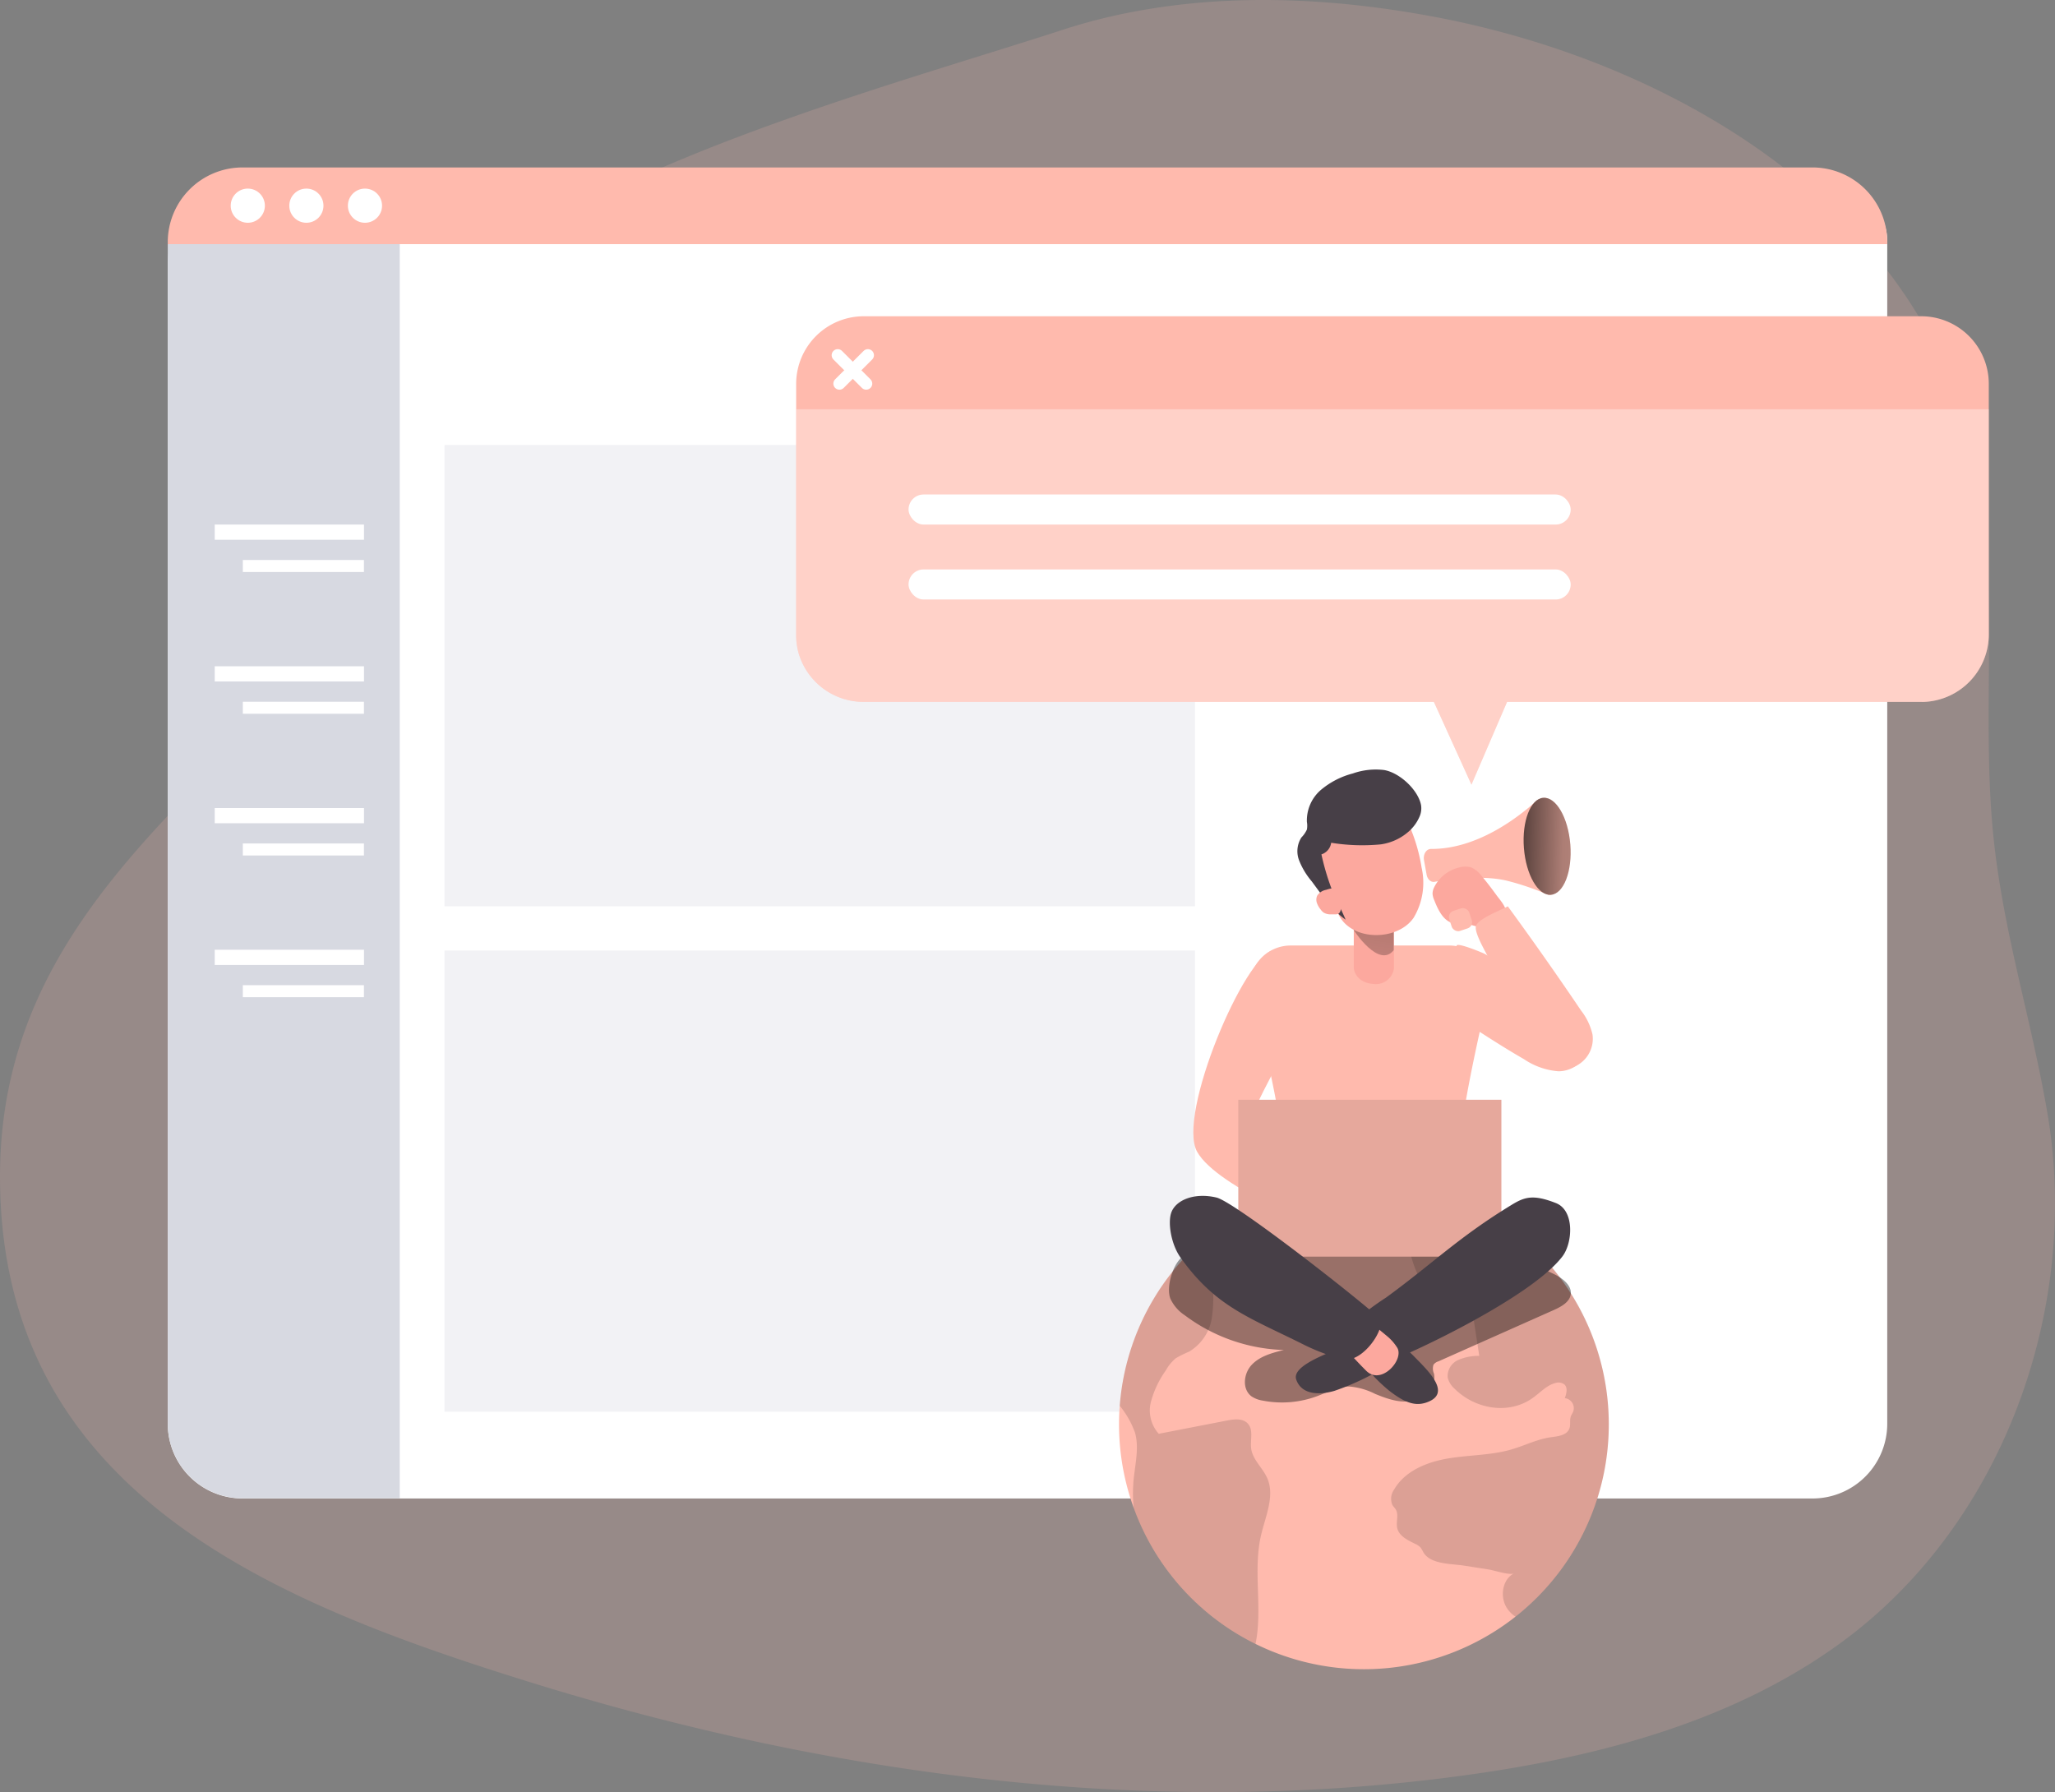 <svg xmlns="http://www.w3.org/2000/svg" xmlns:xlink="http://www.w3.org/1999/xlink" width="339.189" height="295.792" viewBox="0 0 339.189 295.792"><rect x="0" y="0" width="339.189" height="295.792" fill="#808080" stroke="none"/><defs><style>.a,.d{fill:#ffbaad;}.a{opacity:0.18;isolation:isolate;}.b,.f{fill:#fff;}.c,.e{fill:#d7d9e1;}.c,.f{opacity:0.33;}.g,.h,.m{fill:#020202;}.g{opacity:0.14;}.h{opacity:0.4;}.i{fill:url(#a);}.j{fill:#fca89e;}.k{fill:url(#b);}.l{opacity:0.1;}.n{fill:#473f47;}.o{fill:none;stroke:#fff;stroke-linecap:round;stroke-miterlimit:10;stroke-width:2px;}</style><linearGradient id="a" x1="-0.701" y1="0.256" x2="6.602" y2="1.743" gradientUnits="objectBoundingBox"><stop offset="0.01"/><stop offset="0.08" stop-opacity="0.69"/><stop offset="0.21" stop-opacity="0.322"/><stop offset="1" stop-opacity="0"/></linearGradient><linearGradient id="b" x1="0.725" y1="-1.507" x2="0.158" y2="3.878" xlink:href="#a"/></defs><g transform="translate(0 0.008)"><path class="a" d="M221.48,21.09a94.568,94.568,0,0,0-12.61,3.17C181.52,33.18,129.56,47,109.29,67.35,85.79,91,93,122.12,69.4,145.63c-19.55,19.45-35.86,38.49-35.81,68,.08,52,45,70.07,87,83.17,49.76,15.5,102.68,22.63,154.57,15.55,22-3,44.21-8.77,62.16-21.82,26.85-19.5,39.76-55.3,34.18-87.68-2.83-16.43-7.78-31.28-9.13-48.16-1.76-22,1.95-44.58-4.51-66.09-11.25-37.47-50.62-60-89.14-66.82C253.14,19,237,18.27,221.48,21.09Z" transform="translate(-33.59 -19.31)"/><path class="b" d="M345.09,59.09v195.2a12.34,12.34,0,0,1-12.34,12.34H73.62a12.34,12.34,0,0,1-12.34-12.34V62.74A12.34,12.34,0,0,1,73.62,50.4H336.4A8.69,8.69,0,0,1,345.09,59.09Z" transform="translate(-33.59 -19.31)"/><rect class="c" width="123.87" height="76.13" transform="translate(73.37 73.44)"/><rect class="c" width="123.87" height="76.13" transform="translate(73.37 156.87)"/><path class="d" d="M345.09,59.28v.32H61.28v-.32A12.34,12.34,0,0,1,73.62,46.94H332.75a12.33,12.33,0,0,1,12.34,12.34Z" transform="translate(-33.59 -19.31)"/><path class="e" d="M99.57,59.6v207H73.62a12.34,12.34,0,0,1-12.34-12.34V59.6Z" transform="translate(-33.59 -19.31)"/><rect class="b" width="19.99" height="1.98" transform="translate(40.08 92.42)"/><rect class="b" width="24.64" height="2.51" transform="translate(35.44 86.57)"/><rect class="b" width="19.99" height="1.98" transform="translate(40.08 115.82)"/><rect class="b" width="24.64" height="2.51" transform="translate(35.44 109.96)"/><rect class="b" width="19.99" height="1.98" transform="translate(40.08 139.21)"/><rect class="b" width="24.64" height="2.51" transform="translate(35.44 133.36)"/><rect class="b" width="19.99" height="1.98" transform="translate(40.08 162.6)"/><rect class="b" width="24.64" height="2.51" transform="translate(35.44 156.75)"/><path class="d" d="M361.85,82.67V124a11.161,11.161,0,0,1-10.633,11.15,4.607,4.607,0,0,1-.527,0H282.34l-5.88,13.66-6.2-13.66H176.12a11.17,11.17,0,0,1-10.72-8.06A11,11,0,0,1,165,124V82.67A11.17,11.17,0,0,1,176.12,71.5H350.69A11.16,11.16,0,0,1,361.85,82.67Z" transform="translate(-33.59 -19.31)"/><path class="f" d="M361.85,86.85V124a11.161,11.161,0,0,1-10.633,11.15,4.607,4.607,0,0,1-.527,0H282.34l-5.88,13.66-6.2-13.66H176.12a11.17,11.17,0,0,1-10.72-8.06A11,11,0,0,1,165,124V86.85Z" transform="translate(-33.59 -19.31)"/><circle class="b" cx="2.82" cy="2.82" r="2.82" transform="translate(38.08 31.12)"/><circle class="b" cx="2.82" cy="2.82" r="2.82" transform="translate(47.75 31.12)"/><circle class="b" cx="2.82" cy="2.82" r="2.82" transform="translate(57.42 31.12)"/><path class="d" d="M299.13,254.39a40.42,40.42,0,0,1-80.84,0q0-1.56.12-3.09a40.42,40.42,0,0,1,80.72,3.09Z" transform="translate(-33.59 -19.31)"/><path class="g" d="M241.72,272.75c-1.34,5.84.3,12.07-.9,17.89a40.54,40.54,0,0,1-20.11-22.44,24.86,24.86,0,0,1,.15-6c.27-2.15.67-4.38.06-6.46a15,15,0,0,0-2.51-4.41,40.35,40.35,0,0,1,16.88-29.85,2.27,2.27,0,0,1,0,.82L233.6,230a23.33,23.33,0,0,1,0,6.88,7.91,7.91,0,0,1-3.75,5.52,18.213,18.213,0,0,0-2.17,1.07,6.9,6.9,0,0,0-1.65,2,16.3,16.3,0,0,0-2.46,5.15,5.75,5.75,0,0,0,1.28,5.33l11.27-2.19c1.18-.23,2.61-.39,3.42.5,1,1.06.36,2.75.57,4.18.27,1.82,1.89,3.13,2.64,4.82C244.05,266.19,242.46,269.56,241.72,272.75Z" transform="translate(-33.59 -19.31)"/><path class="h" d="M226.76,233.63a6.6,6.6,0,0,0,2.4,2.77,28.65,28.65,0,0,0,16.34,5.72c-1.91.47-3.93,1-5.29,2.43s-1.65,4-.07,5.21a4.49,4.49,0,0,0,1.85.71,16.63,16.63,0,0,0,9-.73c1.74-.65,3.45-1.61,5.31-1.59a11.42,11.42,0,0,1,4.27,1.22c2,.82,4.09,1.56,6.17,1.14s4-2.42,3.53-4.5a2.088,2.088,0,0,1-.08-1.45A1.55,1.55,0,0,1,271,244l19.13-8.51c1.21-.55,2.6-1.32,2.73-2.64s-1.21-2.45-2.45-3.09c-6.59-3.44-14.28-3.88-21.71-4.24l-13.19-.65c-6.38-.31-12.82-.62-19.19.13-2.21.26-6.11.29-7.8,1.94C227.05,228.34,226.08,231.82,226.76,233.63Z" transform="translate(-33.59 -19.31)"/><path class="g" d="M299.13,254.39a40.34,40.34,0,0,1-15.4,31.75,5,5,0,0,1-1.4-1.4c-1.21-1.83-.81-4.72,1.14-5.75-.68.36-3.35-.52-4.15-.64l-4.16-.65c-2-.31-5.46-.18-6.63-2.18a5.779,5.779,0,0,0-.47-.8,2.86,2.86,0,0,0-.86-.59c-1.25-.61-2.72-1.3-3-2.66-.21-1,.29-2.14-.22-3-.16-.28-.41-.5-.57-.77a2.58,2.58,0,0,1,.28-2.53c1.75-3.07,5.39-4.55,8.87-5.14s7.09-.51,10.49-1.49c2.14-.62,4.17-1.66,6.38-2,1.22-.17,2.74-.29,3.19-1.44.25-.65,0-1.4.26-2.06.1-.28.29-.52.39-.8a1.66,1.66,0,0,0-1.4-2.17c.28-.76.52-1.73-.08-2.27a1.62,1.62,0,0,0-1.47-.23c-1.45.37-2.5,1.59-3.72,2.45-4,2.87-9.56,1.85-12.94-1.52a3.63,3.63,0,0,1-1.12-1.82,2.91,2.91,0,0,1,1.71-2.9,8.45,8.45,0,0,1,3.5-.69l-1.35-8.8c-6.72,1.8-9.45-4.6-10.41-9.92s2.82-7.22,7.69-7.57a40.43,40.43,0,0,1,25.45,37.59Z" transform="translate(-33.59 -19.31)"/><rect class="d" width="3.06" height="8.34" rx="1.06" transform="translate(239.616 144.604) rotate(-4.52)"/><path class="d" d="M268.63,161.28l.43,2.39c.14.77.7,1.28,1.3,1.18,2.32-.4,8-1.19,12.09-.15a43.046,43.046,0,0,1,6.5,2.22c.83.37,1.66-.56,1.52-1.7L289,152.5c-.14-1.12-1.12-1.68-1.83-1-2.93,2.66-9.72,7.95-17.33,7.92C269,159.39,268.46,160.31,268.63,161.28Z" transform="translate(-33.59 -19.31)"/><ellipse class="d" cx="3.84" cy="8.03" rx="3.84" ry="8.03" transform="translate(250.899 131.971) rotate(-4.52)"/><ellipse class="i" cx="3.84" cy="8.03" rx="3.84" ry="8.03" transform="translate(250.899 131.971) rotate(-4.52)"/><path class="d" d="M243.81,176.13c-4.72.67-16,27.18-12.64,33.25s21.91,13.15,21.91,13.15l-1-10.45s-12.69-5.4-11.68-8.77,8.31-15.95,8.31-15.95Z" transform="translate(-33.59 -19.31)"/><path class="d" d="M274,175.41c0-.66,4.39,1.19,4.59,1.3a47.848,47.848,0,0,1,7.14,4.83c2,1.6,4.09,3.16,6,4.93,1.73,1.64,4.07,3.66,3.65,6.32-.33,2-2.5,3.32-4.54,3.33a11.75,11.75,0,0,1-5.71-2c-3.56-2.05-6.93-4.26-10.39-6.51Z" transform="translate(-33.59 -19.31)"/><path class="d" d="M246.72,175.36h25.92a6.76,6.76,0,0,1,6.9,6.85s-4.94,20.18-5,26.95c0,3.71,1.17,14.79,1.17,14.79h-32s1.48-11.58,1.45-15.47c-.06-6.6-5.29-26.27-5.29-26.27a6.76,6.76,0,0,1,6.85-6.85Z" transform="translate(-33.59 -19.31)"/><path class="j" d="M278.16,163.91a4.4,4.4,0,0,0-1.72-1.43,3.54,3.54,0,0,0-2,0,6.2,6.2,0,0,0-4.13,3.26,2.43,2.43,0,0,0-.27,1.08,3.211,3.211,0,0,0,.29,1.08c.62,1.57,1.44,3.33,3.07,3.79a24.852,24.852,0,0,0,2.6.19c.57.09,1.11.31,1.68.41,1.44.26,4.33-.72,4.44-2.53.05-.89-1.09-2.08-1.57-2.77C279.77,165.92,279,164.9,278.16,163.91Z" transform="translate(-33.59 -19.31)"/><path class="j" d="M263.67,179.15a3,3,0,0,1-3.22,2.57c-3.18-.15-3.41-2.57-3.41-2.57V166.53h6.63Z" transform="translate(-33.59 -19.31)"/><path class="k" d="M257,172.77s4.15,6.47,6.63,3.36v-5.06Z" transform="translate(-33.59 -19.31)"/><path class="j" d="M254.25,169.55c1.66,5.15,9.91,5.3,12.68,1.21a11.25,11.25,0,0,0,1.3-8.27,28.422,28.422,0,0,0-2.52-8c-.85-1.59-1.71-3-3.64-3.24a11.52,11.52,0,0,0-6.33,1.42,9,9,0,0,0-4.34,10.54,17.912,17.912,0,0,0,1.25,2.88,24.658,24.658,0,0,1,1.6,3.46Z" transform="translate(-33.59 -19.31)"/><rect class="d" width="43.42" height="25.89" transform="translate(204.39 181.51)"/><g class="l"><rect class="m" width="43.42" height="25.89" transform="translate(204.39 181.51)"/></g><path class="n" d="M256.78,240.52a11,11,0,0,1-3,1.68c-2.33,1-6.93,2.8-6.24,4.8.93,2.7,4.17,2.5,6.32,1.86a41.56,41.56,0,0,0,9.51-4.69Z" transform="translate(-33.59 -19.31)"/><path class="n" d="M262.35,233.48c7.88-5.75,12-10,20.85-15.38,2.11-1.28,3.55-1.66,7.2-.23,3.11,1.22,2.78,6.57,1.08,8.8-5.09,6.69-24.71,15.93-28.68,17.33-1.7.6-7.75-4.49-5.3-6.92a46.3,46.3,0,0,1,4.85-3.6Z" transform="translate(-33.59 -19.31)"/><path class="n" d="M258.71,244.56a26.709,26.709,0,0,0,4.16,4.27c2.67,2.07,4.52,2.75,6.69,1.74,3.14-1.46.25-4.55-2.19-7a34.26,34.26,0,0,0-6.21-5.12Z" transform="translate(-33.59 -19.31)"/><path class="j" d="M259.11,237l3.37,2.79a7.94,7.94,0,0,1,1.76,2c1.09,2-2.69,6.21-5.15,3.76s-4.66-5.07-4.66-5.07Z" transform="translate(-33.59 -19.31)"/><path class="n" d="M249.09,241.39c-9.16-4.61-14.78-6.27-20.67-14.56-1.5-2.12-2.1-5.61-1.52-7.34.72-2.12,3.82-3.4,7.48-2.53,3.06.74,23.64,16.86,26.86,19.9,1.38,1.31-2.84,7.86-6.3,6.73a34.659,34.659,0,0,1-5.85-2.2Z" transform="translate(-33.59 -19.31)"/><path class="n" d="M267.93,154a6.9,6.9,0,0,1-1.54,2.28,8.8,8.8,0,0,1-4.92,2.39,31.92,31.92,0,0,1-8.16-.27,2.36,2.36,0,0,1-1.61,1.92,40.233,40.233,0,0,0,1.64,5.59c.67,1.78,1.63,3.44,2.35,5.18-2.24-1.55-4-4.19-5.6-6.33a12.28,12.28,0,0,1-2.06-3.41,4.2,4.2,0,0,1,.37-3.83,4.53,4.53,0,0,0,.9-1.3,3.609,3.609,0,0,0,0-1.27,6.65,6.65,0,0,1,2.32-5.28,13.45,13.45,0,0,1,5.27-2.71,11.39,11.39,0,0,1,5.17-.56c2.52.43,5.54,3.21,6.07,5.72a3.38,3.38,0,0,1-.2,1.88Z" transform="translate(-33.59 -19.31)"/><path class="j" d="M252.47,166.17a2.24,2.24,0,0,0-1.45.93,1.59,1.59,0,0,0-.07,1.23,3.54,3.54,0,0,0,.63,1.1,2.061,2.061,0,0,0,.51.51,2.2,2.2,0,0,0,1.1.28h.9a1.11,1.11,0,0,0,.44-.12.86.86,0,0,0,.3-.42,3.1,3.1,0,0,0,0-1.93,3.63,3.63,0,0,0-.83-1.59C253.61,165.79,253,166,252.47,166.17Z" transform="translate(-33.59 -19.31)"/><path class="d" d="M285.92,191.18a9.85,9.85,0,0,0,2.58,3.58,5,5,0,0,0,7.94-4.72,10,10,0,0,0-1.89-3.95q-5.88-8.7-12.09-17.2c-1.1.63-5,2.06-5.27,3.31s2.08,5,2.66,6.28c1,2.16,2,4.32,3,6.46S285.28,189.06,285.92,191.18Z" transform="translate(-33.59 -19.31)"/><rect class="d" width="3.48" height="3.48" rx="1.07" transform="matrix(0.949, -0.316, 0.316, 0.949, 238.861, 150.679)"/><line class="o" x2="4.7" y2="4.69" transform="translate(138.27 58.62)"/><line class="o" x1="4.7" y2="4.69" transform="translate(138.55 58.62)"/><rect class="b" width="109.29" height="4.96" rx="2.48" transform="translate(149.96 81.61)"/><rect class="b" width="109.29" height="4.96" rx="2.48" transform="translate(149.96 93.98)"/></g></svg>